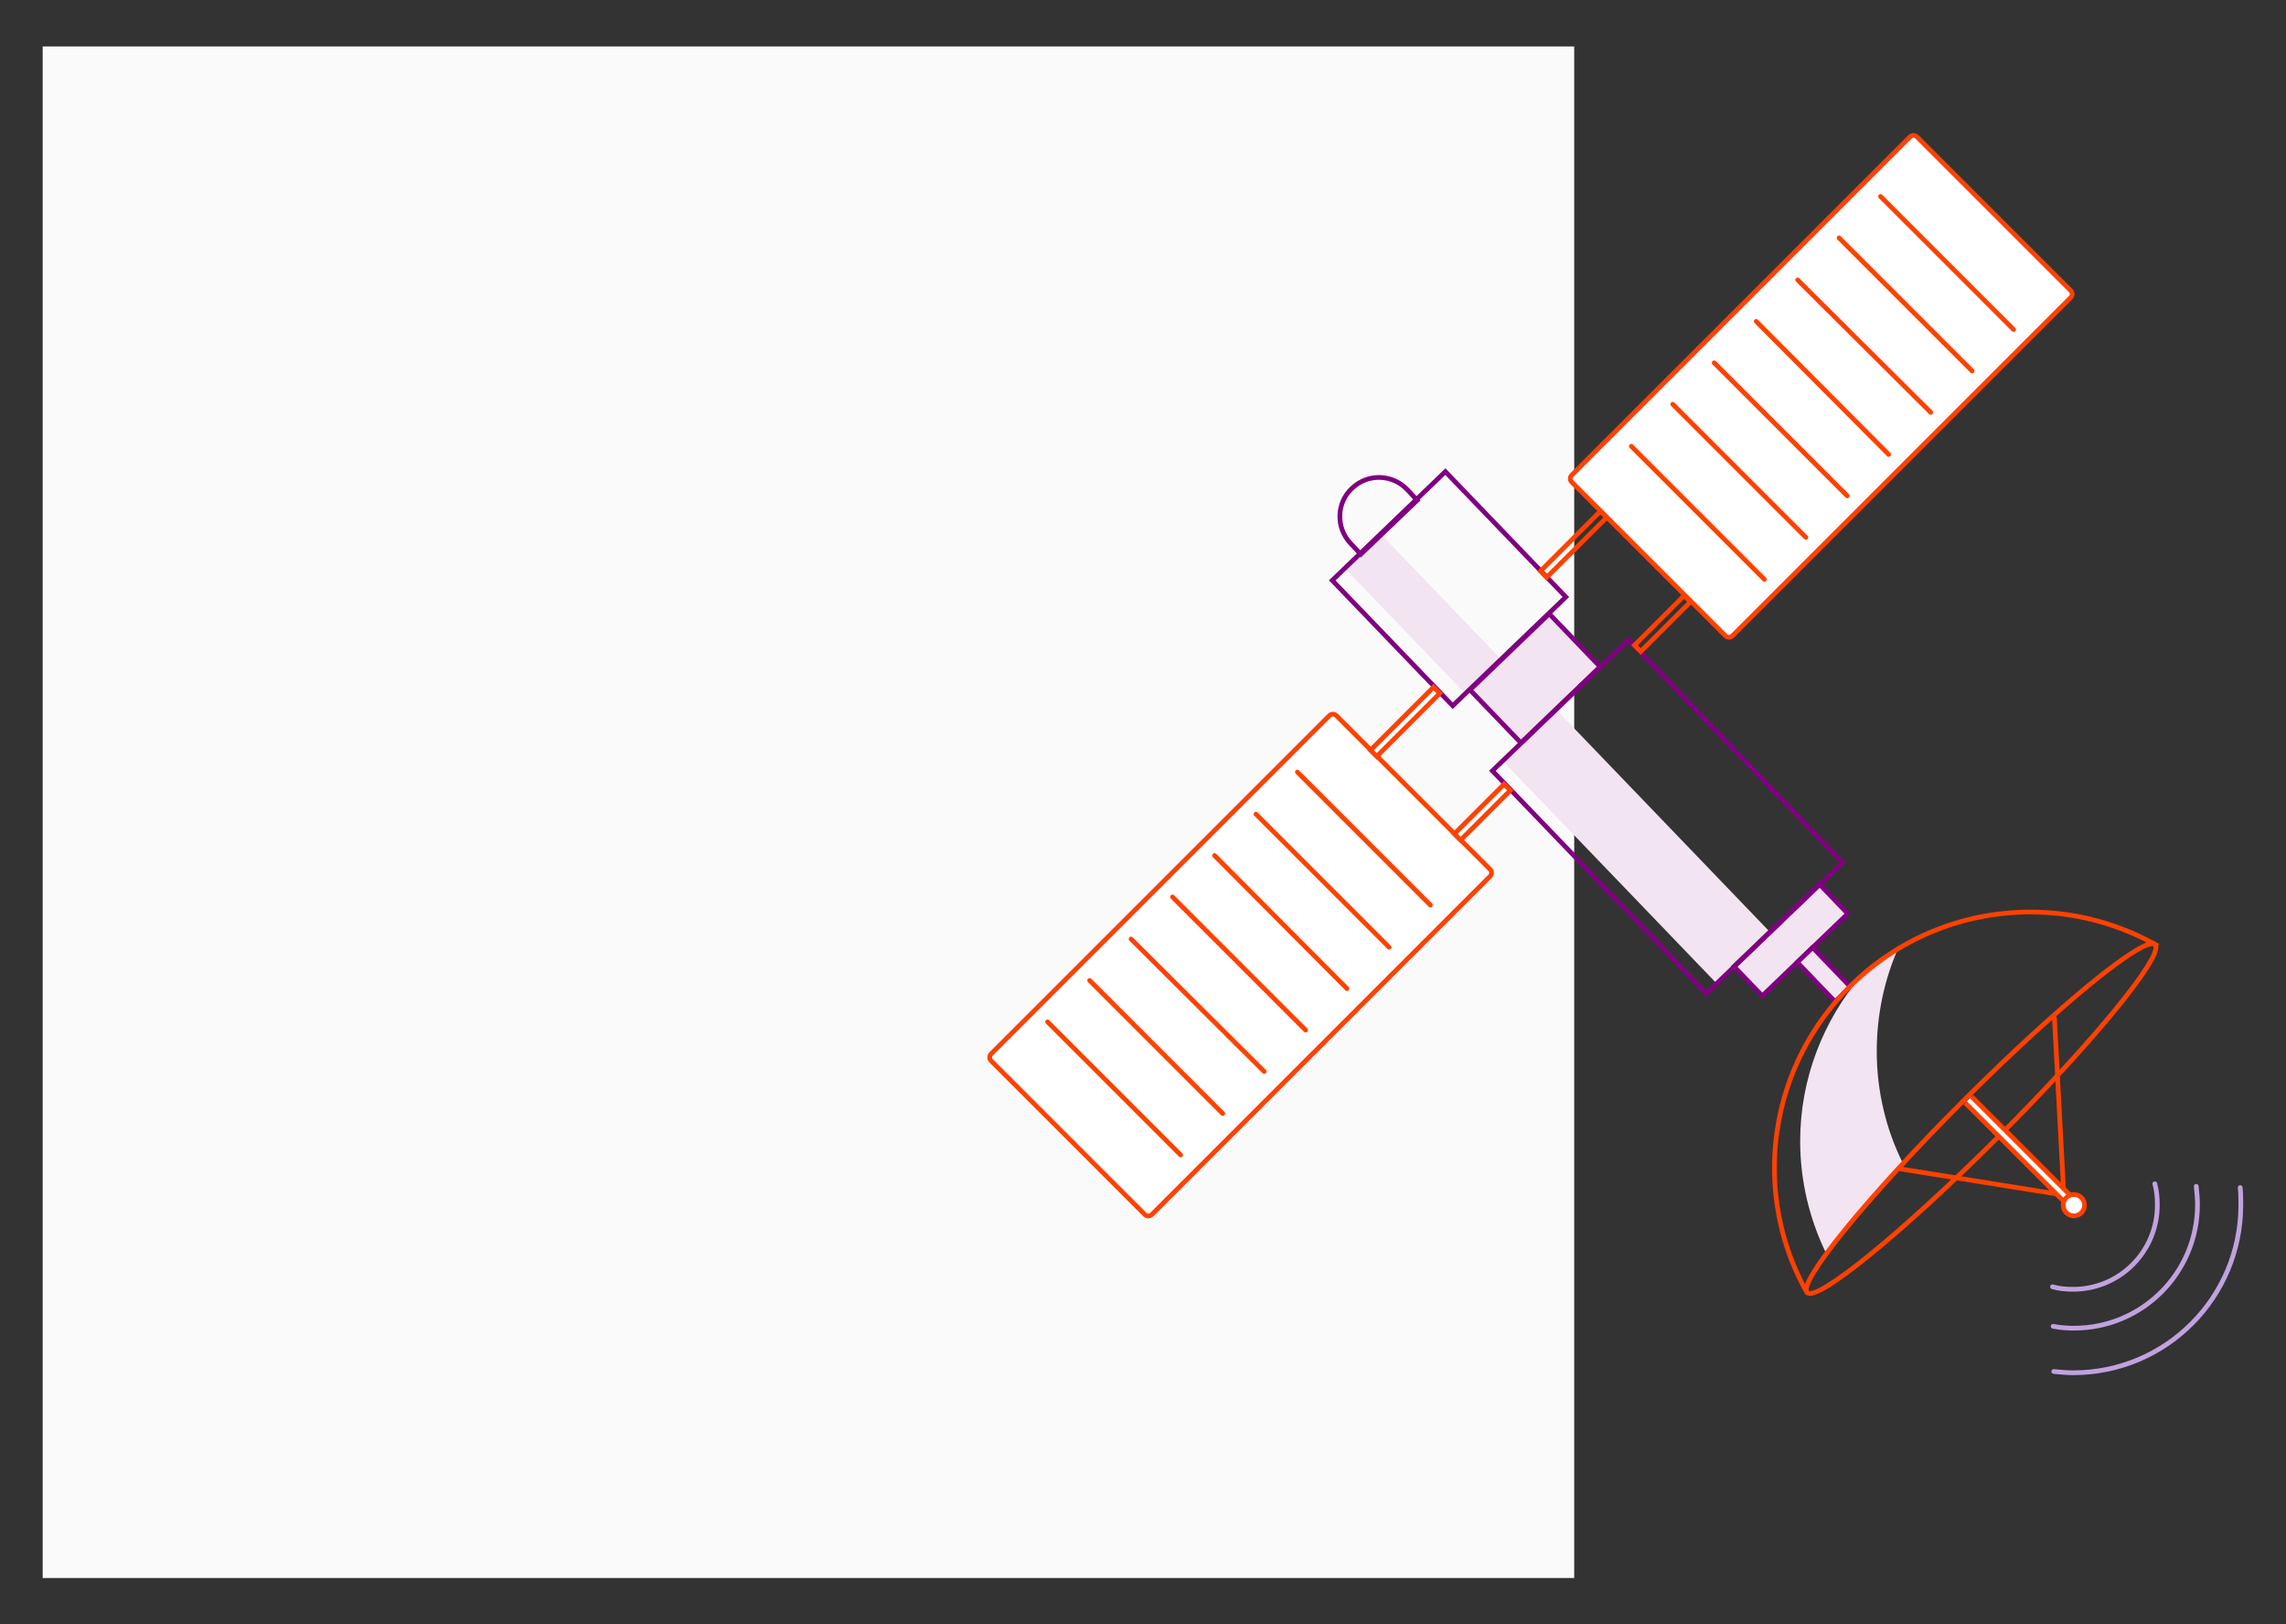 <?xml version="1.0" encoding="utf-8"?>
<!-- Generator: Adobe Illustrator 21.1.0, SVG Export Plug-In . SVG Version: 6.00 Build 0)  -->
<svg version="1.1" id="Layer_1" xmlns="http://www.w3.org/2000/svg" xmlns:xlink="http://www.w3.org/1999/xlink" x="0px" y="0px"
	 viewBox="0 0 364.2 258.8" style="enable-background:new 0 0 364.2 258.8;" xml:space="preserve">
<rect x="0" y="0" width="364.2" height="258.8" fill="#333333" stroke="none"/>
<style type="text/css">
	.st0{fill:#FAFAFA;}
	.st1{fill:#F2E4F0;}
	.st2{fill:none;stroke:#800080;stroke-width:0.75;stroke-miterlimit:10;}
	.st3{fill:#F2E4F0;stroke:#800080;stroke-width:0.75;stroke-miterlimit:10;}
	.st4{fill:#FFFFFF;stroke:#FF4100;stroke-width:0.75;stroke-miterlimit:10;}
	.st5{fill:#FFFFFF;stroke:#FF4100;stroke-width:0.75;stroke-linecap:round;stroke-miterlimit:10;}
	.st6{fill:none;stroke:#FF4100;stroke-width:0.75;stroke-linecap:round;stroke-miterlimit:10;}
	.st7{fill:none;stroke:#FF4100;stroke-width:0.75;stroke-miterlimit:10;}
	.st8{fill:none;stroke:#C1A2DF;stroke-width:0.75;stroke-linecap:round;stroke-miterlimit:10;}
</style>
<g>
	<rect x="6.8" y="7.4" class="st0" width="244" height="244"/>
	<g>
		<g>
			<g>
				
					<rect x="222.8" y="84" transform="matrix(0.721 -0.693 0.693 0.721 -4.561 184.41)" class="st1" width="7.9" height="27.7"/>
				
					<rect x="254.8" y="110.3" transform="matrix(0.721 -0.693 0.693 0.721 -20.791 218.218)" class="st1" width="11.8" height="49.2"/>
				
					<rect x="218.4" y="80" transform="matrix(0.721 -0.693 0.693 0.721 -0.658 186.135)" class="st2" width="25" height="27.7"/>
				<path class="st2" d="M215.2,86.6l1.6,1.7l9-8.6l-1.6-1.7c-2.4-2.5-6.3-2.6-8.8-0.2l0,0C212.9,80.1,212.8,84.1,215.2,86.6z"/>
				
					<rect x="235.8" y="102.3" transform="matrix(0.721 -0.693 0.693 0.721 -6.706 199.562)" class="st3" width="17.5" height="11.7"/>
				
					<rect x="275.9" y="146.6" transform="matrix(0.721 -0.693 0.693 0.721 -24.262 239.475)" class="st3" width="18.9" height="6.5"/>
				
					<rect x="288.9" y="151" transform="matrix(0.721 -0.693 0.693 0.721 -26.606 244.649)" class="st3" width="3.4" height="8.7"/>
				
					<rect x="250.6" y="105.6" transform="matrix(0.721 -0.693 0.693 0.721 -16.101 220.327)" class="st2" width="30.1" height="49.2"/>
			</g>
		</g>
		<g>
			<path class="st4" d="M157.9,167.9l53.9-53.9c0.3-0.3,0.8-0.3,1.1,0l24.5,24.5c0.3,0.3,0.3,0.8,0,1.1l-53.9,53.9
				c-0.3,0.3-0.8,0.3-1.1,0L157.9,169C157.6,168.7,157.6,168.2,157.9,167.9z"/>
			
				<rect x="230.6" y="128.7" transform="matrix(0.707 -0.707 0.707 0.707 -22.313 204.889)" class="st5" width="11.2" height="1.4"/>
			
				<rect x="216.8" y="114.3" transform="matrix(0.707 -0.707 0.707 0.707 -15.737 191.977)" class="st5" width="14.2" height="1.4"/>
			<g>
				<line class="st6" x1="227.9" y1="144.2" x2="206.7" y2="123"/>
				<line class="st6" x1="221.3" y1="150.9" x2="200.1" y2="129.7"/>
				<line class="st6" x1="214.6" y1="157.5" x2="193.5" y2="136.3"/>
				<line class="st6" x1="208" y1="164.1" x2="186.8" y2="142.9"/>
				<line class="st6" x1="201.4" y1="170.7" x2="180.2" y2="149.6"/>
				<line class="st6" x1="194.8" y1="177.4" x2="173.6" y2="156.2"/>
				<line class="st6" x1="188.1" y1="184" x2="166.9" y2="162.8"/>
			</g>
		</g>
		<g>
			<path class="st4" d="M329.9,47.4L276,101.3c-0.3,0.3-0.8,0.3-1.1,0l-24.5-24.5c-0.3-0.3-0.3-0.8,0-1.1l53.9-53.9
				c0.3-0.3,0.8-0.3,1.1,0l24.5,24.5C330.2,46.6,330.2,47.1,329.9,47.4z"/>
			
				<rect x="244" y="86" transform="matrix(0.707 -0.707 0.707 0.707 12.113 202.698)" class="st6" width="13.5" height="1.4"/>
			
				<rect x="259.3" y="98.6" transform="matrix(0.707 -0.707 0.707 0.707 7.37 216.42)" class="st6" width="11.2" height="1.4"/>
			<g>
				<line class="st6" x1="259.9" y1="71.1" x2="281.1" y2="92.3"/>
				<line class="st6" x1="266.5" y1="64.4" x2="287.7" y2="85.6"/>
				<line class="st6" x1="273.1" y1="57.8" x2="294.3" y2="79"/>
				<line class="st6" x1="279.8" y1="51.2" x2="300.9" y2="72.4"/>
				<line class="st6" x1="286.4" y1="44.6" x2="307.6" y2="65.7"/>
				<line class="st6" x1="293" y1="37.9" x2="314.2" y2="59.1"/>
				<line class="st6" x1="299.6" y1="31.3" x2="320.8" y2="52.5"/>
			</g>
		</g>
		<path class="st1" d="M296.5,155.5c-6,7.1-9.7,16.3-9.7,26.3c0,6.4,1.5,12.5,4.2,18c2.7-3.7,6.9-8.7,12.2-14.4
			c-2.7-5.4-4.2-11.5-4.2-17.9c0-5.8,1.2-11.4,3.4-16.4C300.4,152.4,298.4,153.9,296.5,155.5z"/>
		<path class="st7" d="M287.7,205.6c-3.2-5.8-5-12.5-5-19.5c0-22.5,18.2-40.8,40.8-40.8c7.4,0,14.3,2,20.3,5.4"/>
		
			<ellipse transform="matrix(0.707 -0.707 0.707 0.707 -33.568 275.423)" class="st7" cx="315.7" cy="178.2" rx="39.2" ry="4"/>
		<g>
			<g>
				<path class="st8" d="M356.9,189.2c0.1,0.9,0.1,1.9,0.1,2.8c0,14.7-11.9,26.7-26.7,26.7c-1,0-2.1-0.1-3.1-0.2"/>
				<path class="st8" d="M349.9,189c0.1,1,0.2,1.9,0.2,2.9c0,10.9-8.8,19.7-19.7,19.7c-1.1,0-2.3-0.1-3.3-0.3"/>
				<line class="st7" x1="328.8" y1="190.4" x2="302.6" y2="186.2"/>
				<line class="st7" x1="328.8" y1="190.4" x2="327.3" y2="162"/>
				<polyline class="st4" points="314.1,174.7 331.7,192.3 330.7,193.3 313.1,175.7 				"/>
				<circle class="st4" cx="330.4" cy="192" r="1.7"/>
				<path class="st8" d="M343.3,188.6c0.3,1.1,0.4,2.2,0.4,3.4c0,7.4-6,13.4-13.4,13.4c-1.2,0-2.3-0.1-3.3-0.4"/>
			</g>
		</g>
	</g>
</g>
</svg>
